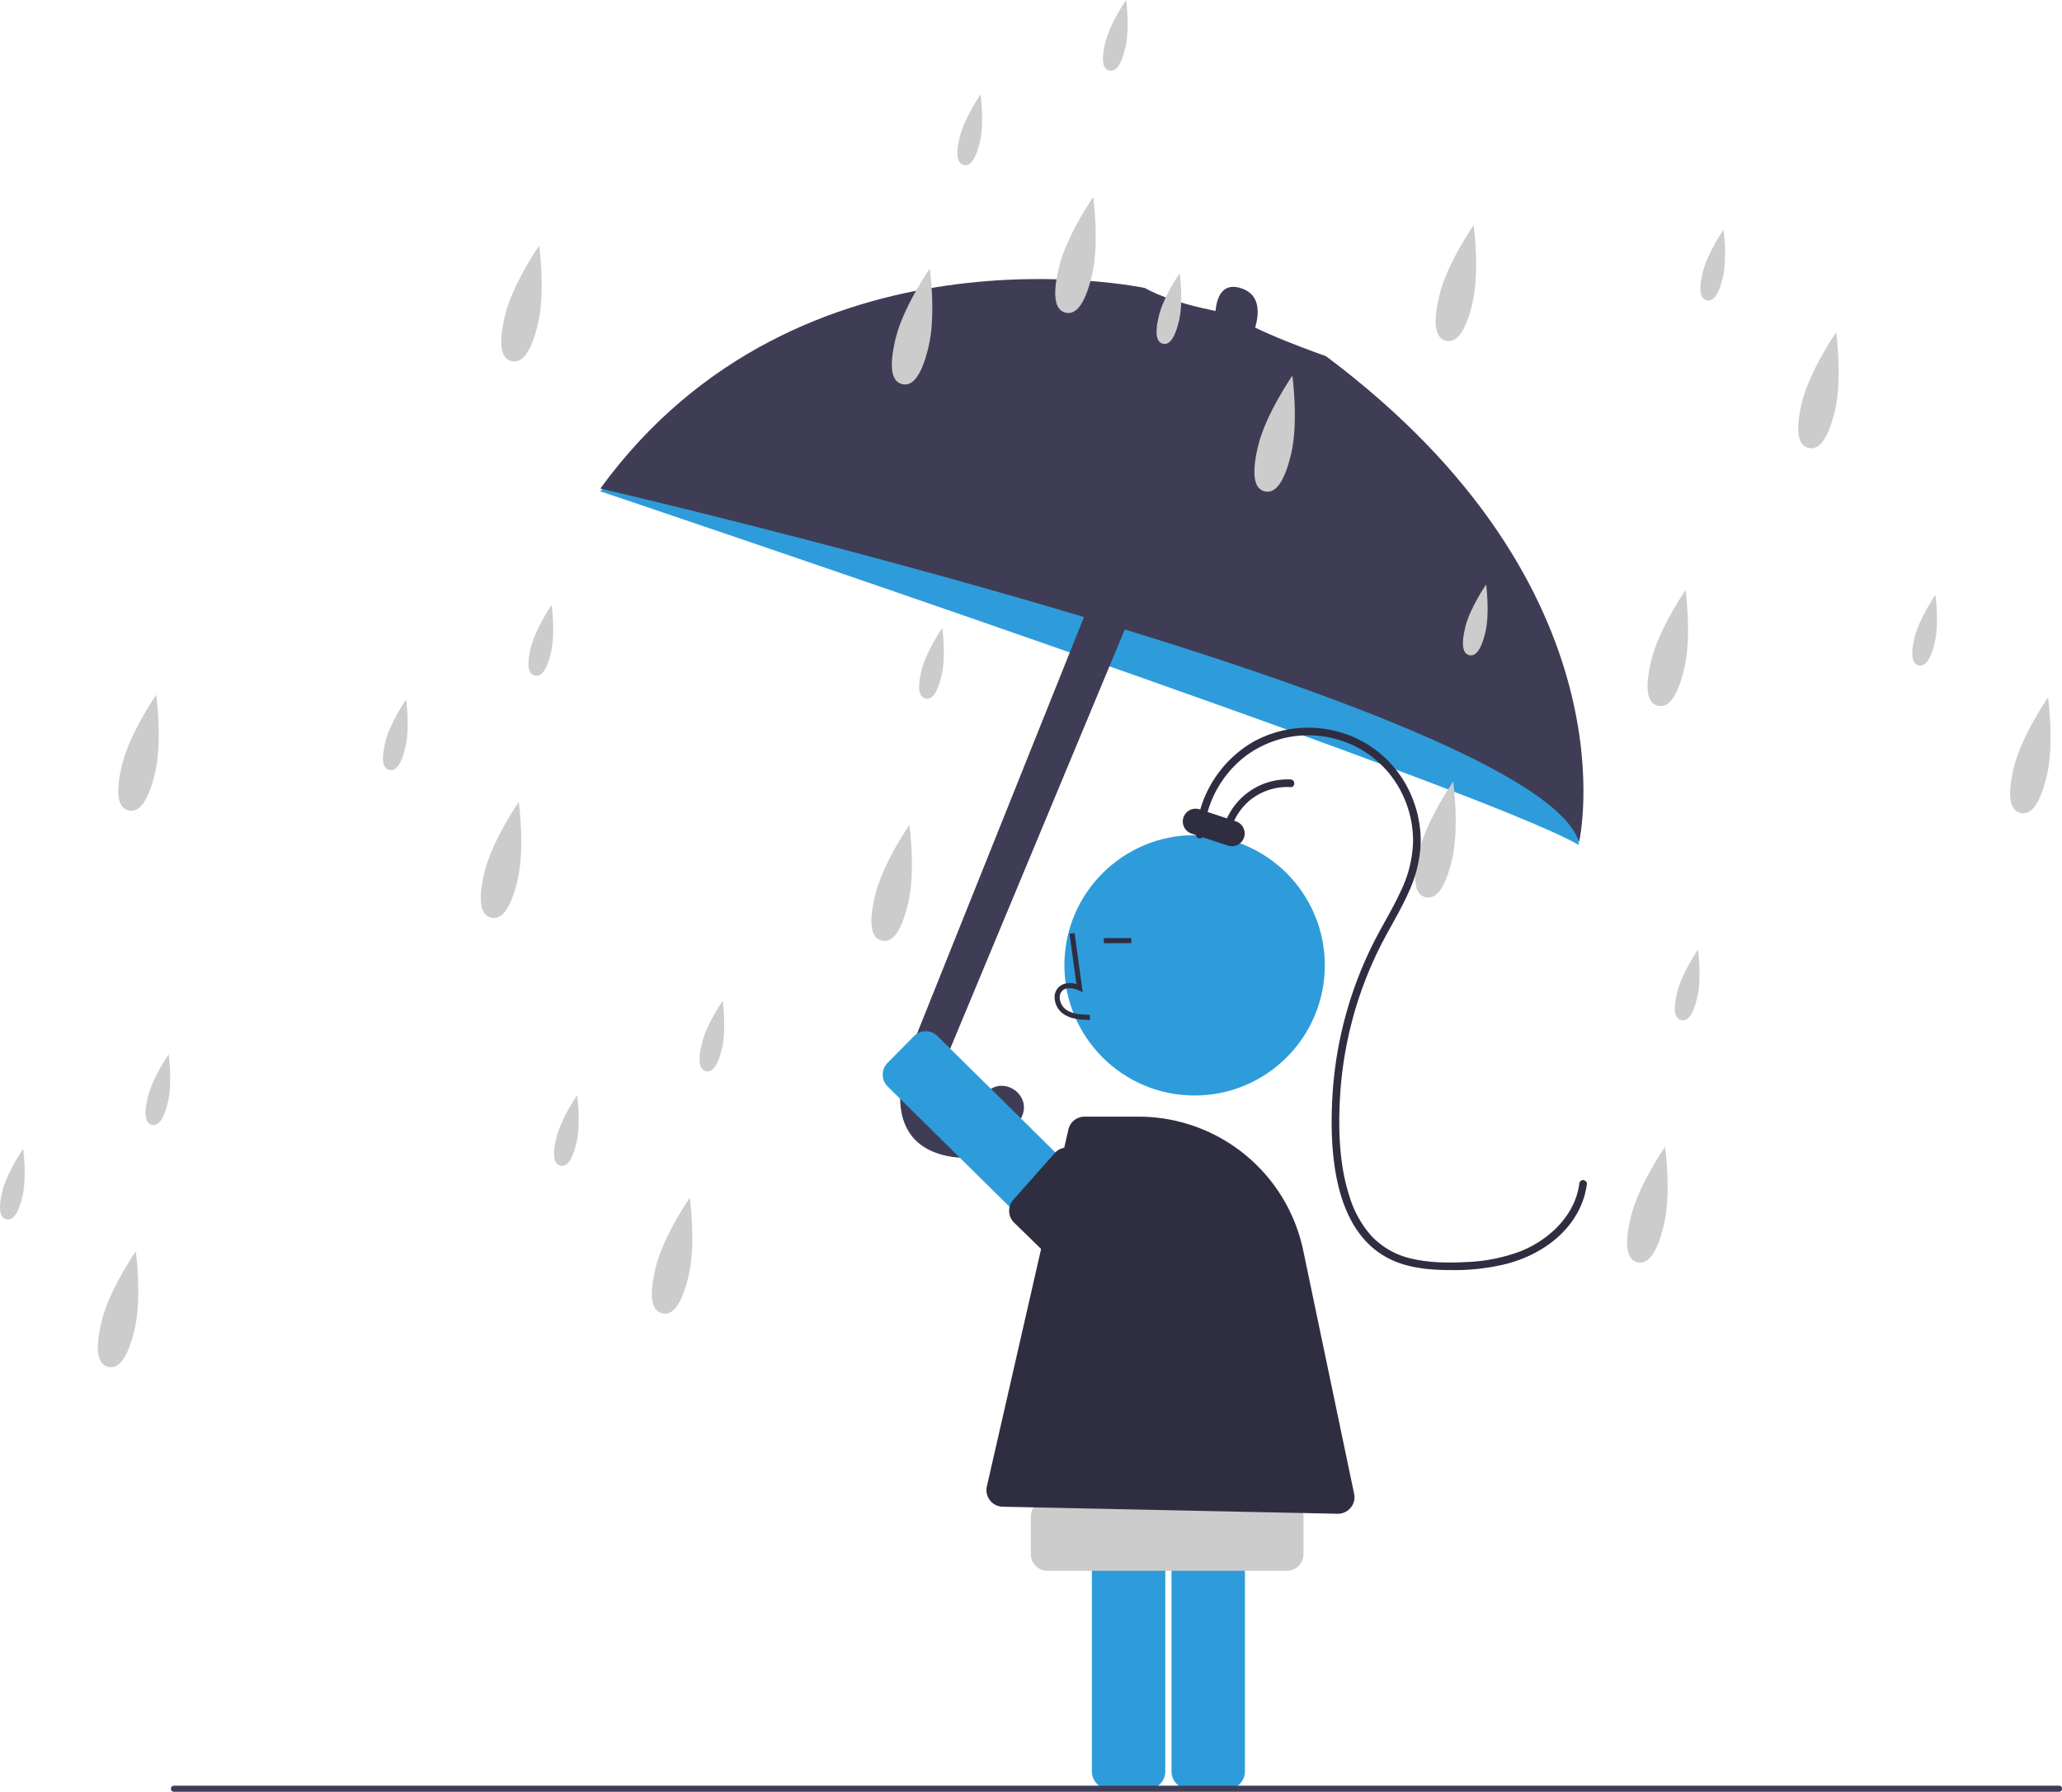<svg id="be23df8e-c438-4ff3-b7f5-fc55aef8b210" data-name="Layer 1"
  xmlns="http://www.w3.org/2000/svg" width="807.642" height="701.912" viewBox="0 0 807.642 701.912">
  <path d="M676.798,799.957H662.038a7.008,7.008,0,0,1-7-7V669.943a7.008,7.008,0,0,1,7-7H676.798a7.008,7.008,0,0,1,7,7V792.957A7.008,7.008,0,0,1,676.798,799.957Z" transform="translate(-196.179 -99.044)" fill="#2e9cdb"/>
  <path d="M645.606,799.957H630.846a7.008,7.008,0,0,1-7-7V669.943a7.008,7.008,0,0,1,7-7H645.606a7.008,7.008,0,0,1,7,7V792.957A7.008,7.008,0,0,1,645.606,799.957Z" transform="translate(-196.179 -99.044)" fill="#2e9cdb"/>
  <path d="M256.881,401.887c-2.988,12.512-6.762,15.49-10.337,14.637s-5.596-5.216-2.608-17.728,13.429-27.582,13.429-27.582S259.869,389.375,256.881,401.887Z" transform="translate(-196.179 -99.044)" fill="#ccc"/>
  <path d="M248.881,619.887c-2.988,12.512-6.762,15.49-10.337,14.637s-5.596-5.216-2.608-17.728,13.429-27.582,13.429-27.582S251.869,607.375,248.881,619.887Z" transform="translate(-196.179 -99.044)" fill="#ccc"/>
  <path d="M686.706,230.267s6.848-14.489-4.218-18.256-10.271,11.408-10.271,11.408l13.462,7.989" transform="translate(-196.179 -99.044)" fill="#3f3d56"/>
  <path d="M454.169,272.897l-22.937,18.594s344.095,115.641,383.34,138.582l-3.874-32.404-32.51-39.597-62.974-40.173L613.56,286.275,502.779,246.435Z" transform="translate(-196.179 -99.044)" fill="#2e9cdb"/>
  <path d="M629.413,319.138,551.565,513.43s-12.442,32.173,15.054,38.339c16.532,3.707,25.271-6.321,29.612-14.909,4.636-9.172-7.949-17.238-14.24-9.11q-.153.198-.307.403c-.154.206-16.647,13.004-16.638-4.512a30.68,30.68,0,0,1,2.464-11.743l76.506-183.746Z" transform="translate(-196.179 -99.044)" fill="#3f3d56"/>
  <path d="M537.457,285.919" transform="translate(-196.179 -99.044)" opacity="0.1" style="isolation:isolate"/>
  <path d="M741.221,357.836" transform="translate(-196.179 -99.044)" opacity="0.1" style="isolation:isolate"/>
  <path d="M678.804,222.02s-21.906-3.199-34.227-10.161c0,0-135.199-28.776-213.261,78.575,0,0,367.49,85.068,383.34,138.582,0,0,23.065-99.032-99.116-190.445C715.54,238.571,685.649,228.183,678.804,222.02Z" transform="translate(-196.179 -99.044)" fill="#3f3d56"/>
  <path d="M261.961,530.761c-1.823,7.635-4.126,9.452-6.308,8.931s-3.415-3.183-1.592-10.818,8.194-16.831,8.194-16.831S263.784,523.126,261.961,530.761Z" transform="translate(-196.179 -99.044)" fill="#ccc"/>
  <path d="M204.961,567.761c-1.823,7.635-4.126,9.452-6.308,8.931s-3.415-3.183-1.592-10.818,8.194-16.831,8.194-16.831S206.784,560.126,204.961,567.761Z" transform="translate(-196.179 -99.044)" fill="#ccc"/>
  <path d="M623.881,206.887c-2.988,12.512-6.762,15.49-10.337,14.637s-5.596-5.216-2.608-17.728,13.429-27.582,13.429-27.582S626.869,194.375,623.881,206.887Z" transform="translate(-196.179 -99.044)" fill="#ccc"/>
  <path d="M636.961,117.761c-1.823,7.635-4.126,9.452-6.308,8.931s-3.415-3.183-1.592-10.818,8.194-16.831,8.194-16.831S638.784,110.126,636.961,117.761Z" transform="translate(-196.179 -99.044)" fill="#ccc"/>
  <path d="M579.961,154.761c-1.823,7.635-4.126,9.452-6.308,8.931s-3.415-3.183-1.592-10.818,8.194-16.831,8.194-16.831S581.784,147.126,579.961,154.761Z" transform="translate(-196.179 -99.044)" fill="#ccc"/>
  <path d="M465.881,598.887c-2.988,12.512-6.762,15.49-10.337,14.637s-5.596-5.216-2.608-17.728,13.429-27.582,13.429-27.582S468.869,586.375,465.881,598.887Z" transform="translate(-196.179 -99.044)" fill="#ccc"/>
  <path d="M478.961,509.761c-1.823,7.635-4.126,9.452-6.308,8.931s-3.415-3.183-1.592-10.818,8.194-16.831,8.194-16.831S480.784,502.126,478.961,509.761Z" transform="translate(-196.179 -99.044)" fill="#ccc"/>
  <path d="M421.961,546.761c-1.823,7.635-4.126,9.452-6.308,8.931s-3.415-3.183-1.592-10.818,8.194-16.831,8.194-16.831S423.784,539.126,421.961,546.761Z" transform="translate(-196.179 -99.044)" fill="#ccc"/>
  <path d="M406.881,225.887c-2.988,12.512-6.762,15.49-10.337,14.637s-5.596-5.216-2.608-17.728,13.429-27.582,13.429-27.582S409.869,213.375,406.881,225.887Z" transform="translate(-196.179 -99.044)" fill="#ccc"/>
  <path d="M398.881,443.887c-2.988,12.512-6.762,15.49-10.337,14.637s-5.596-5.216-2.608-17.728,13.429-27.582,13.429-27.582S401.869,431.375,398.881,443.887Z" transform="translate(-196.179 -99.044)" fill="#ccc"/>
  <path d="M411.961,354.761c-1.823,7.635-4.126,9.452-6.308,8.931s-3.415-3.183-1.592-10.818,8.194-16.831,8.194-16.831S413.784,347.126,411.961,354.761Z" transform="translate(-196.179 -99.044)" fill="#ccc"/>
  <path d="M354.961,391.761c-1.823,7.635-4.126,9.452-6.308,8.931s-3.415-3.183-1.592-10.818,8.194-16.831,8.194-16.831S356.784,384.126,354.961,391.761Z" transform="translate(-196.179 -99.044)" fill="#ccc"/>
  <path d="M559.881,234.887c-2.988,12.512-6.762,15.49-10.337,14.637s-5.596-5.216-2.608-17.728,13.429-27.582,13.429-27.582S562.869,222.375,559.881,234.887Z" transform="translate(-196.179 -99.044)" fill="#ccc"/>
  <path d="M551.881,452.887c-2.988,12.512-6.762,15.49-10.337,14.637s-5.596-5.216-2.608-17.728,13.429-27.582,13.429-27.582S554.869,440.375,551.881,452.887Z" transform="translate(-196.179 -99.044)" fill="#ccc"/>
  <path d="M564.961,363.761c-1.823,7.635-4.126,9.452-6.308,8.931s-3.415-3.183-1.592-10.818,8.194-16.831,8.194-16.831S566.784,356.126,564.961,363.761Z" transform="translate(-196.179 -99.044)" fill="#ccc"/>
  <path d="M701.881,276.887c-2.988,12.512-6.762,15.49-10.337,14.637s-5.596-5.216-2.608-17.728,13.429-27.582,13.429-27.582S704.869,264.375,701.881,276.887Z" transform="translate(-196.179 -99.044)" fill="#ccc"/>
  <path d="M657.961,224.761c-1.823,7.635-4.126,9.452-6.308,8.931s-3.415-3.183-1.592-10.818,8.194-16.831,8.194-16.831S659.784,217.126,657.961,224.761Z" transform="translate(-196.179 -99.044)" fill="#ccc"/>
  <path d="M772.881,217.887c-2.988,12.512-6.762,15.49-10.337,14.637s-5.596-5.216-2.608-17.728,13.429-27.582,13.429-27.582S775.869,205.375,772.881,217.887Z" transform="translate(-196.179 -99.044)" fill="#ccc"/>
  <path d="M764.881,435.887c-2.988,12.512-6.762,15.49-10.337,14.637s-5.596-5.216-2.608-17.728,13.429-27.582,13.429-27.582S767.869,423.375,764.881,435.887Z" transform="translate(-196.179 -99.044)" fill="#ccc"/>
  <path d="M777.961,346.761c-1.823,7.635-4.126,9.452-6.308,8.931s-3.415-3.183-1.592-10.818,8.194-16.831,8.194-16.831S779.784,339.126,777.961,346.761Z" transform="translate(-196.179 -99.044)" fill="#ccc"/>
  <path d="M914.881,259.887c-2.988,12.512-6.762,15.49-10.337,14.637s-5.596-5.216-2.608-17.728,13.429-27.582,13.429-27.582S917.869,247.375,914.881,259.887Z" transform="translate(-196.179 -99.044)" fill="#ccc"/>
  <path d="M870.961,207.761c-1.823,7.635-4.126,9.452-6.308,8.931s-3.415-3.183-1.592-10.818,8.194-16.831,8.194-16.831S872.784,200.126,870.961,207.761Z" transform="translate(-196.179 -99.044)" fill="#ccc"/>
  <path d="M855.881,360.887c-2.988,12.512-6.762,15.49-10.337,14.637s-5.596-5.216-2.608-17.728,13.429-27.582,13.429-27.582S858.869,348.375,855.881,360.887Z" transform="translate(-196.179 -99.044)" fill="#ccc"/>
  <path d="M847.881,578.887c-2.988,12.512-6.762,15.49-10.337,14.637s-5.596-5.216-2.608-17.728,13.429-27.582,13.429-27.582S850.869,566.375,847.881,578.887Z" transform="translate(-196.179 -99.044)" fill="#ccc"/>
  <path d="M860.961,489.761c-1.823,7.635-4.126,9.452-6.308,8.931s-3.415-3.183-1.592-10.818,8.194-16.831,8.194-16.831S862.784,482.126,860.961,489.761Z" transform="translate(-196.179 -99.044)" fill="#ccc"/>
  <path d="M997.881,402.887c-2.988,12.512-6.762,15.49-10.337,14.637s-5.596-5.216-2.608-17.728,13.429-27.582,13.429-27.582S1000.869,390.375,997.881,402.887Z" transform="translate(-196.179 -99.044)" fill="#ccc"/>
  <path d="M953.961,350.761c-1.823,7.635-4.126,9.452-6.308,8.931s-3.415-3.183-1.592-10.818,8.194-16.831,8.194-16.831S955.784,343.126,953.961,350.761Z" transform="translate(-196.179 -99.044)" fill="#ccc"/>
  <circle cx="467.901" cy="378.152" r="51" fill="#2e9cdb"/>
  <path d="M623.042,498.605c-3.306-.092-7.421-.208-10.59-2.522a8.133,8.133,0,0,1-3.2-6.073,5.471,5.471,0,0,1,1.861-4.492c1.655-1.399,4.073-1.728,6.678-.961l-2.699-19.726,1.981-.271,3.173,23.19-1.655-.759c-1.918-.879-4.551-1.327-6.188.055a3.514,3.514,0,0,0-1.153,2.895,6.147,6.147,0,0,0,2.381,4.528c2.466,1.802,5.746,2.034,9.466,2.139Z" transform="translate(-196.179 -99.044)" fill="#2f2e41"/>
  <rect x="432.342" y="367.487" width="10.771" height="2" fill="#2f2e41"/>
  <path d="M667.648,426.045a42.161,42.161,0,0,1,16.487-30.886,41.065,41.065,0,0,1,35.015-6.678A40.441,40.441,0,0,1,746.032,411.42a42.108,42.108,0,0,1,3.61,17.692,47.833,47.833,0,0,1-4.831,19.067c-3.007,6.552-6.8,12.699-10.094,19.104a152.46,152.46,0,0,0-8.377,19.557,154.179,154.179,0,0,0-8.322,42.374c-1.224,22.771.954,56.014,26.66,64.753,6.537,2.222,13.588,2.636,20.442,2.618a83.952,83.952,0,0,0,21.42-2.509c12.135-3.24,23.656-10.85,28.826-22.672a31.553,31.553,0,0,0,2.373-8.569c.108-.81-.767-1.492-1.5-1.5a1.537,1.537,0,0,0-1.5,1.5c-1.674,12.598-12.172,22.259-23.569,26.602a67.697,67.697,0,0,1-20.736,4.011c-7.046.356-14.362.301-21.262-1.321a30.792,30.792,0,0,1-16.014-9.103,41.402,41.402,0,0,1-8.359-15.122c-4.057-12.385-4.483-26.002-3.77-38.911a151.262,151.262,0,0,1,8.498-42.193,147.932,147.932,0,0,1,8.804-19.958c3.342-6.286,7.054-12.395,9.87-18.947a49.444,49.444,0,0,0,4.445-19.153,45.244,45.244,0,0,0-3.576-17.793,43.37,43.37,0,0,0-25.81-24.361,44.641,44.641,0,0,0-36.016,2.95,45.385,45.385,0,0,0-21.255,27.733,43.424,43.424,0,0,0-1.342,8.775c-.099,1.93,2.901,1.924,3,0Z" transform="translate(-196.179 -99.044)" fill="#2f2e41"/>
  <path d="M677.621,427.098a23.488,23.488,0,0,1,7.857-14.333,23.169,23.169,0,0,1,16.195-5.376c1.93.097,1.925-2.904,0-3a26.104,26.104,0,0,0-26.945,21.911c-.288,1.889,2.602,2.703,2.893.798Z" transform="translate(-196.179 -99.044)" fill="#2f2e41"/>
  <path d="M664.08,418.196h15a5,5,0,0,1,5,5v0a5,5,0,0,1-5,5h-15a5,5,0,0,1-5-5v0a5,5,0,0,1,5-5Z" transform="translate(980.433 936.571) rotate(-161.728)" fill="#2f2e41"/>
  <path d="M700.22,714.388H606.43a6.507,6.507,0,0,1-6.5-6.5V693.129a6.507,6.507,0,0,1,6.5-6.5h93.79a6.507,6.507,0,0,1,6.5,6.5v14.759A6.507,6.507,0,0,1,700.22,714.388Z" transform="translate(-196.179 -99.044)" fill="#ccc"/>
  <path d="M720.201,692.049c-.047,0-.094-0-.14-.001l-131.152-2.761a6.5,6.5,0,0,1-6.2-7.946l31.932-139.8a6.467,6.467,0,0,1,6.337-5.053h21.376A65.892,65.892,0,0,1,706.575,588.667l19.984,95.551a6.5,6.5,0,0,1-6.359,7.831Z" transform="translate(-196.179 -99.044)" fill="#2f2e41"/>
  <path d="M635.941,612.957a6.48,6.48,0,0,1-4.567-1.872L543.848,524.646a6.5,6.5,0,0,1-.057-9.192l10.371-10.502a6.5,6.5,0,0,1,9.192-.057l87.526,86.439a6.508,6.508,0,0,1,.057,9.193L640.566,611.028A6.482,6.482,0,0,1,635.941,612.957Z" transform="translate(-196.179 -99.044)" fill="#2e9cdb"/>
  <path d="M631.894,615.575l-38.487-37.553a6.525,6.525,0,0,1-.324-9.001L609.283,550.762a6.525,6.525,0,0,1,10.076.382l41.181,41.97a6.537,6.537,0,0,1-.484,9.214l-18.937,13.736A6.537,6.537,0,0,1,631.894,615.575Z" transform="translate(-196.179 -99.044)" fill="#2f2e41"/>
  <path d="M1002.631,800.956H264.337a1.191,1.191,0,1,1,0-2.381h738.294a1.191,1.191,0,1,1,0,2.381Z" transform="translate(-196.179 -99.044)" fill="#3f3d56"/>
</svg>